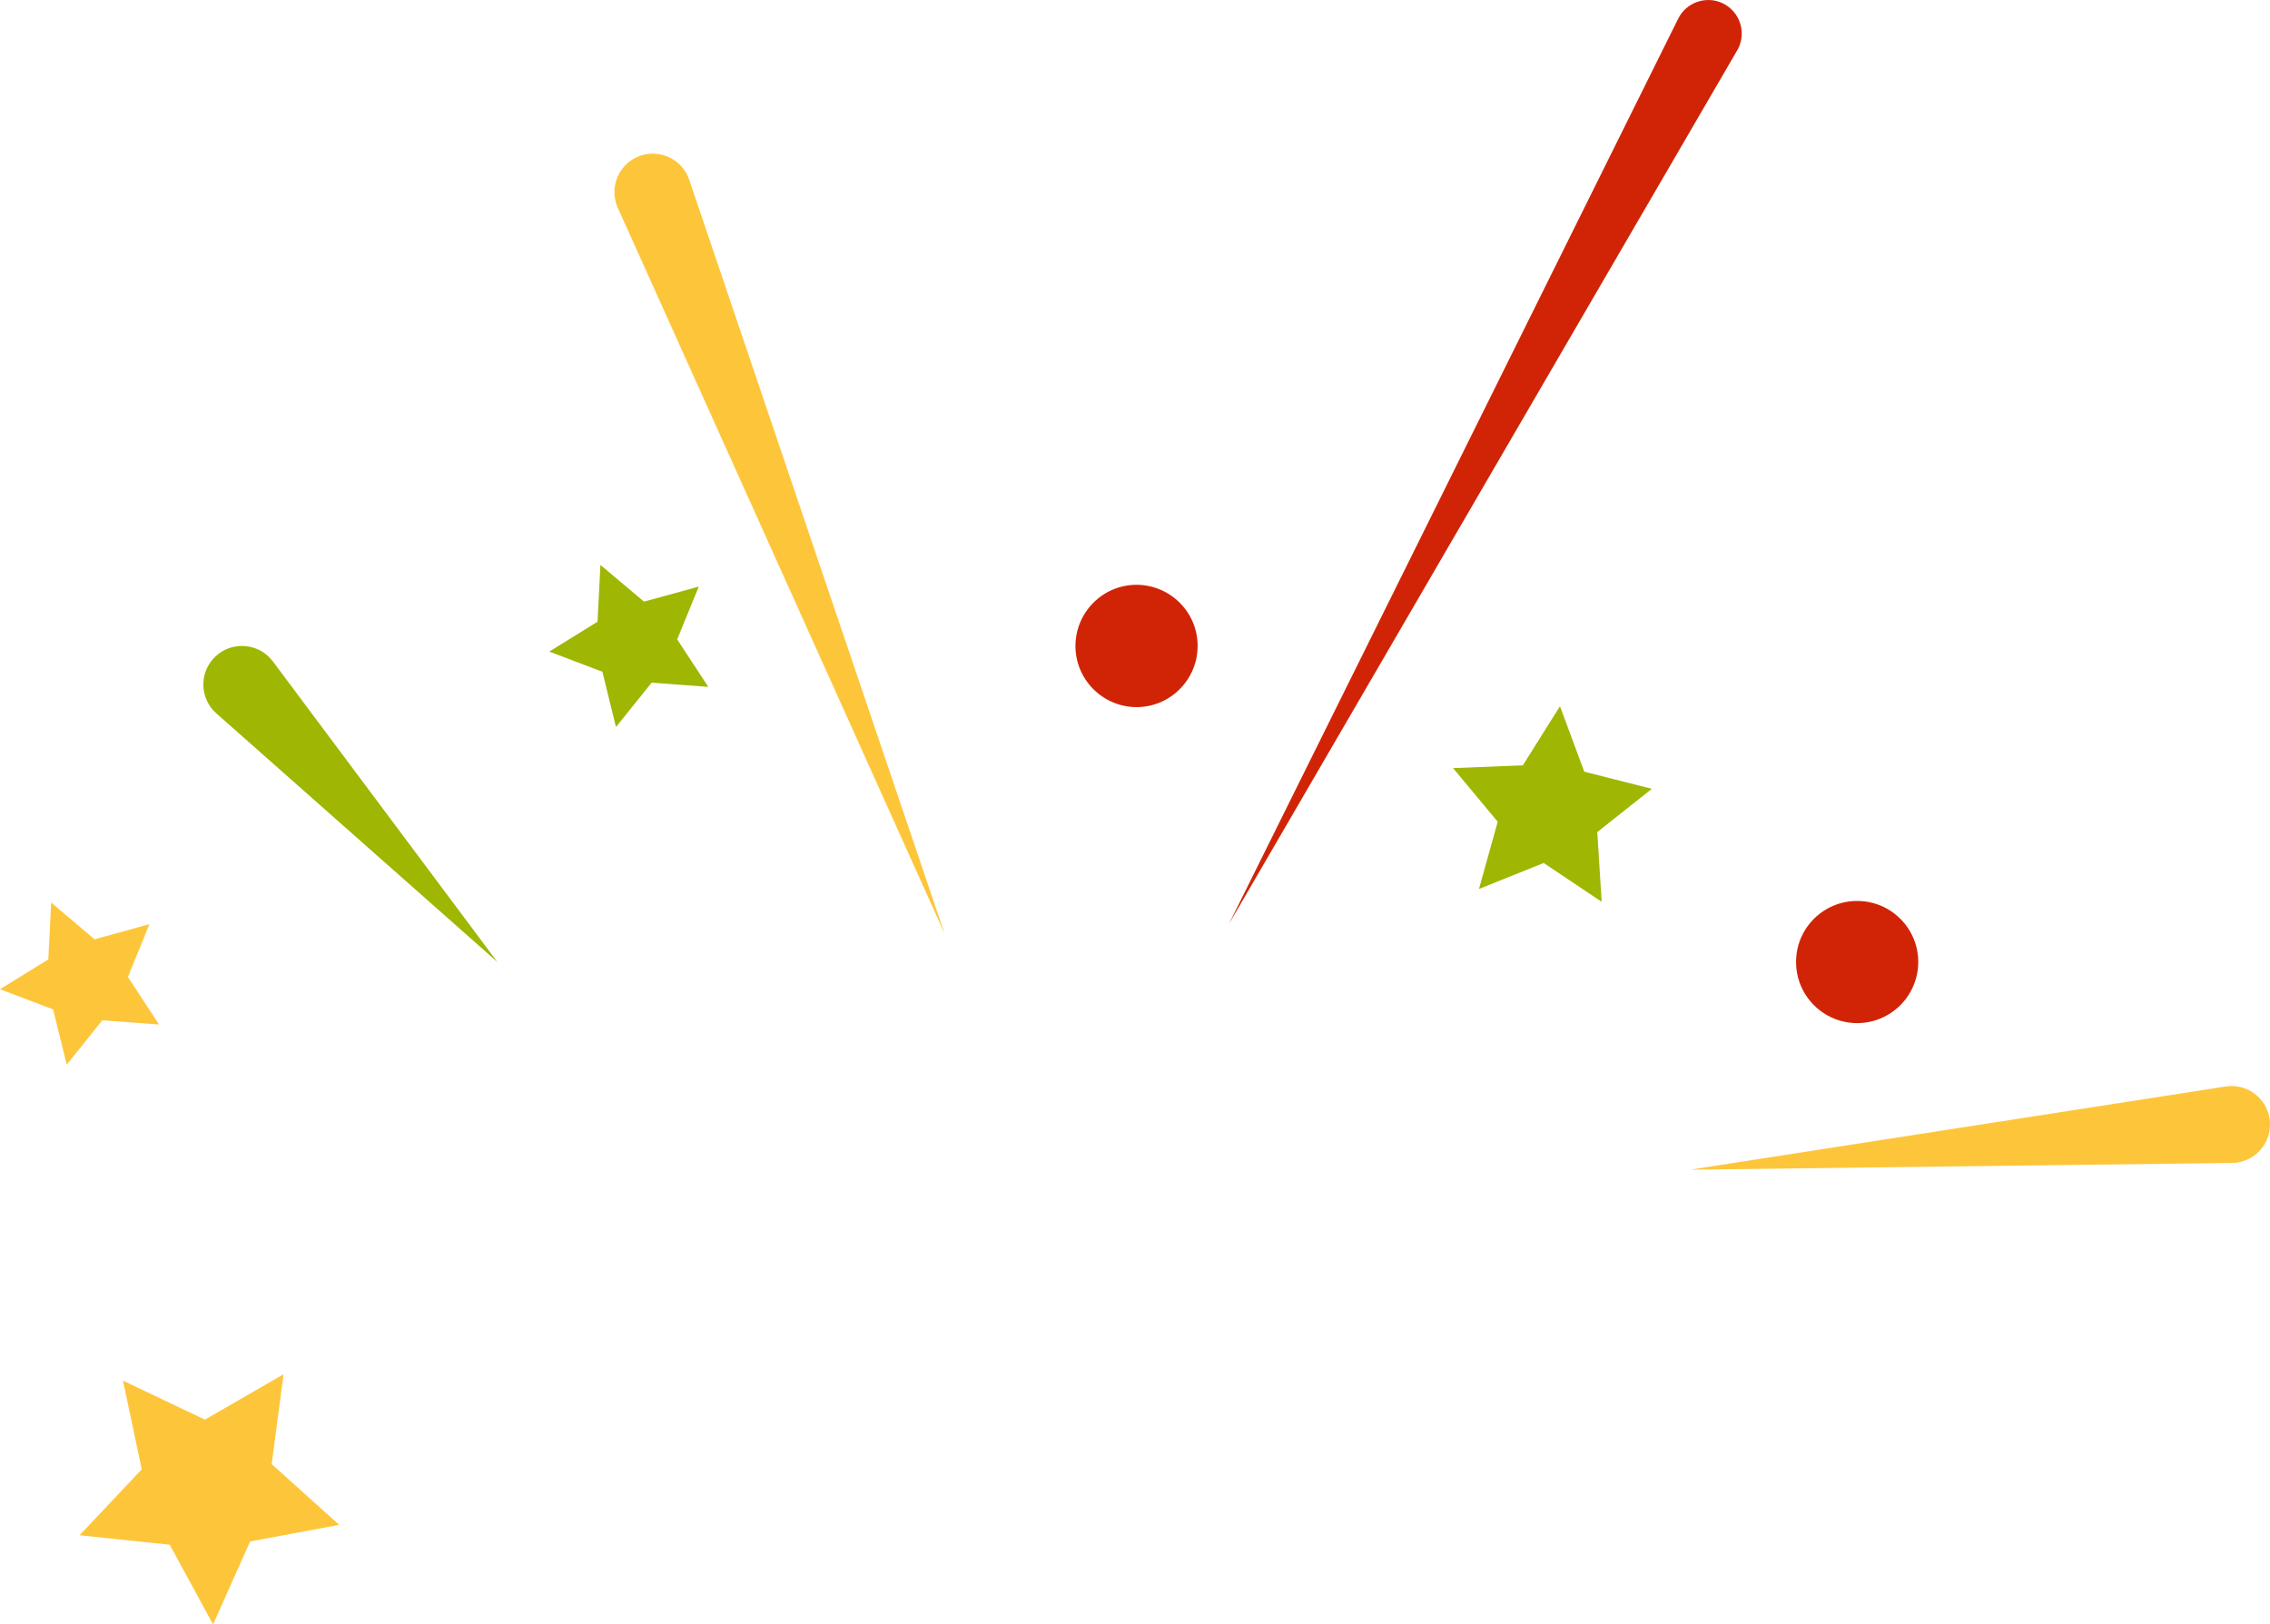 <svg version="1.1" id="图层_1" x="0px" y="0px" width="183.107px" height="131.064px" viewBox="0 0 183.107 131.064" enable-background="new 0 0 183.107 131.064" xml:space="preserve" xmlns="http://www.w3.org/2000/svg" xmlns:xlink="http://www.w3.org/1999/xlink" xmlns:xml="http://www.w3.org/XML/1998/namespace">
  <g>
    <path id="XMLID_316_" fill="#FDC63A" d="M76.194,75.331l-26.36-58.563c-0.703-1.554-0.01-3.39,1.557-4.1
		c1.557-0.699,3.394-0.007,4.099,1.561c0.041,0.091,0.076,0.182,0.106,0.277L76.194,75.331z" class="color c1"/>
    <path id="XMLID_307_" fill="#FDC63A" d="M136.34,94.375l43.186-6.712c1.696-0.263,3.285,0.892,3.545,2.593
		c0.261,1.692-0.897,3.278-2.591,3.542c-0.143,0.022-0.296,0.036-0.437,0.033L136.34,94.375z" class="color c1"/>
    <polygon id="XMLID_306_" fill="#FDC63A" points="9.92,111.397 11.433,118.554 6.415,123.872 13.69,124.635 17.188,131.065 
		20.175,124.372 27.361,123.031 21.917,118.133 22.873,110.881 16.53,114.542 	" class="color c1"/>
    <polygon id="XMLID_305_" fill="#FDC63A" points="0,79.814 4.284,81.446 5.383,85.901 8.252,82.324 12.83,82.662 10.319,78.831 
		12.051,74.565 7.623,75.787 4.127,72.819 3.897,77.406 	" class="color c1"/>
  </g>
  <g>
    <path id="XMLID_309_" fill="#9FB603" d="M40.124,77.622l-22.67-20.062c-1.288-1.137-1.41-3.104-0.268-4.393
		c1.136-1.285,3.104-1.406,4.394-0.269c0.157,0.146,0.311,0.311,0.434,0.471L40.124,77.622z" class="color c2"/>
    <polygon id="XMLID_304_" fill="#9FB603" points="117.211,61.975 120.811,66.3 119.299,71.727 124.52,69.63 129.197,72.76 
		128.843,67.133 133.247,63.645 127.795,62.264 125.833,56.981 122.84,61.751 	" class="color c2"/>
    <polygon id="XMLID_303_" fill="#9FB603" points="44.306,52.573 48.592,54.2 49.688,58.661 52.564,55.08 57.135,55.42 
		54.623,51.587 56.366,47.33 51.946,48.542 48.432,45.579 48.201,50.162 	" class="color c2"/>
  </g>
  <g>
    <path fill="#D12407" d="M138.994,0.281c-1.334-0.661-2.955-0.113-3.623,1.222L99.137,74.54l40.993-70.479
		c0.025-0.048,0.06-0.109,0.086-0.155C140.877,2.565,140.328,0.948,138.994,0.281z" class="color c3"/>
    <path fill="#D12407" d="M149.841,72.694c-2.714-0.025-4.949,2.16-4.961,4.882c-0.028,2.724,2.162,4.944,4.879,4.974
		c2.729,0.02,4.948-2.17,4.975-4.889C154.758,74.934,152.563,72.709,149.841,72.694z" class="color c3"/>
    <path fill="#D12407" d="M91.721,47.183C89,47.162,86.78,49.354,86.75,52.075c-0.022,2.72,2.164,4.946,4.887,4.979
		c2.718,0.021,4.941-2.174,4.968-4.893C96.633,49.438,94.442,47.217,91.721,47.183z" class="color c3"/>
  </g>
</svg>